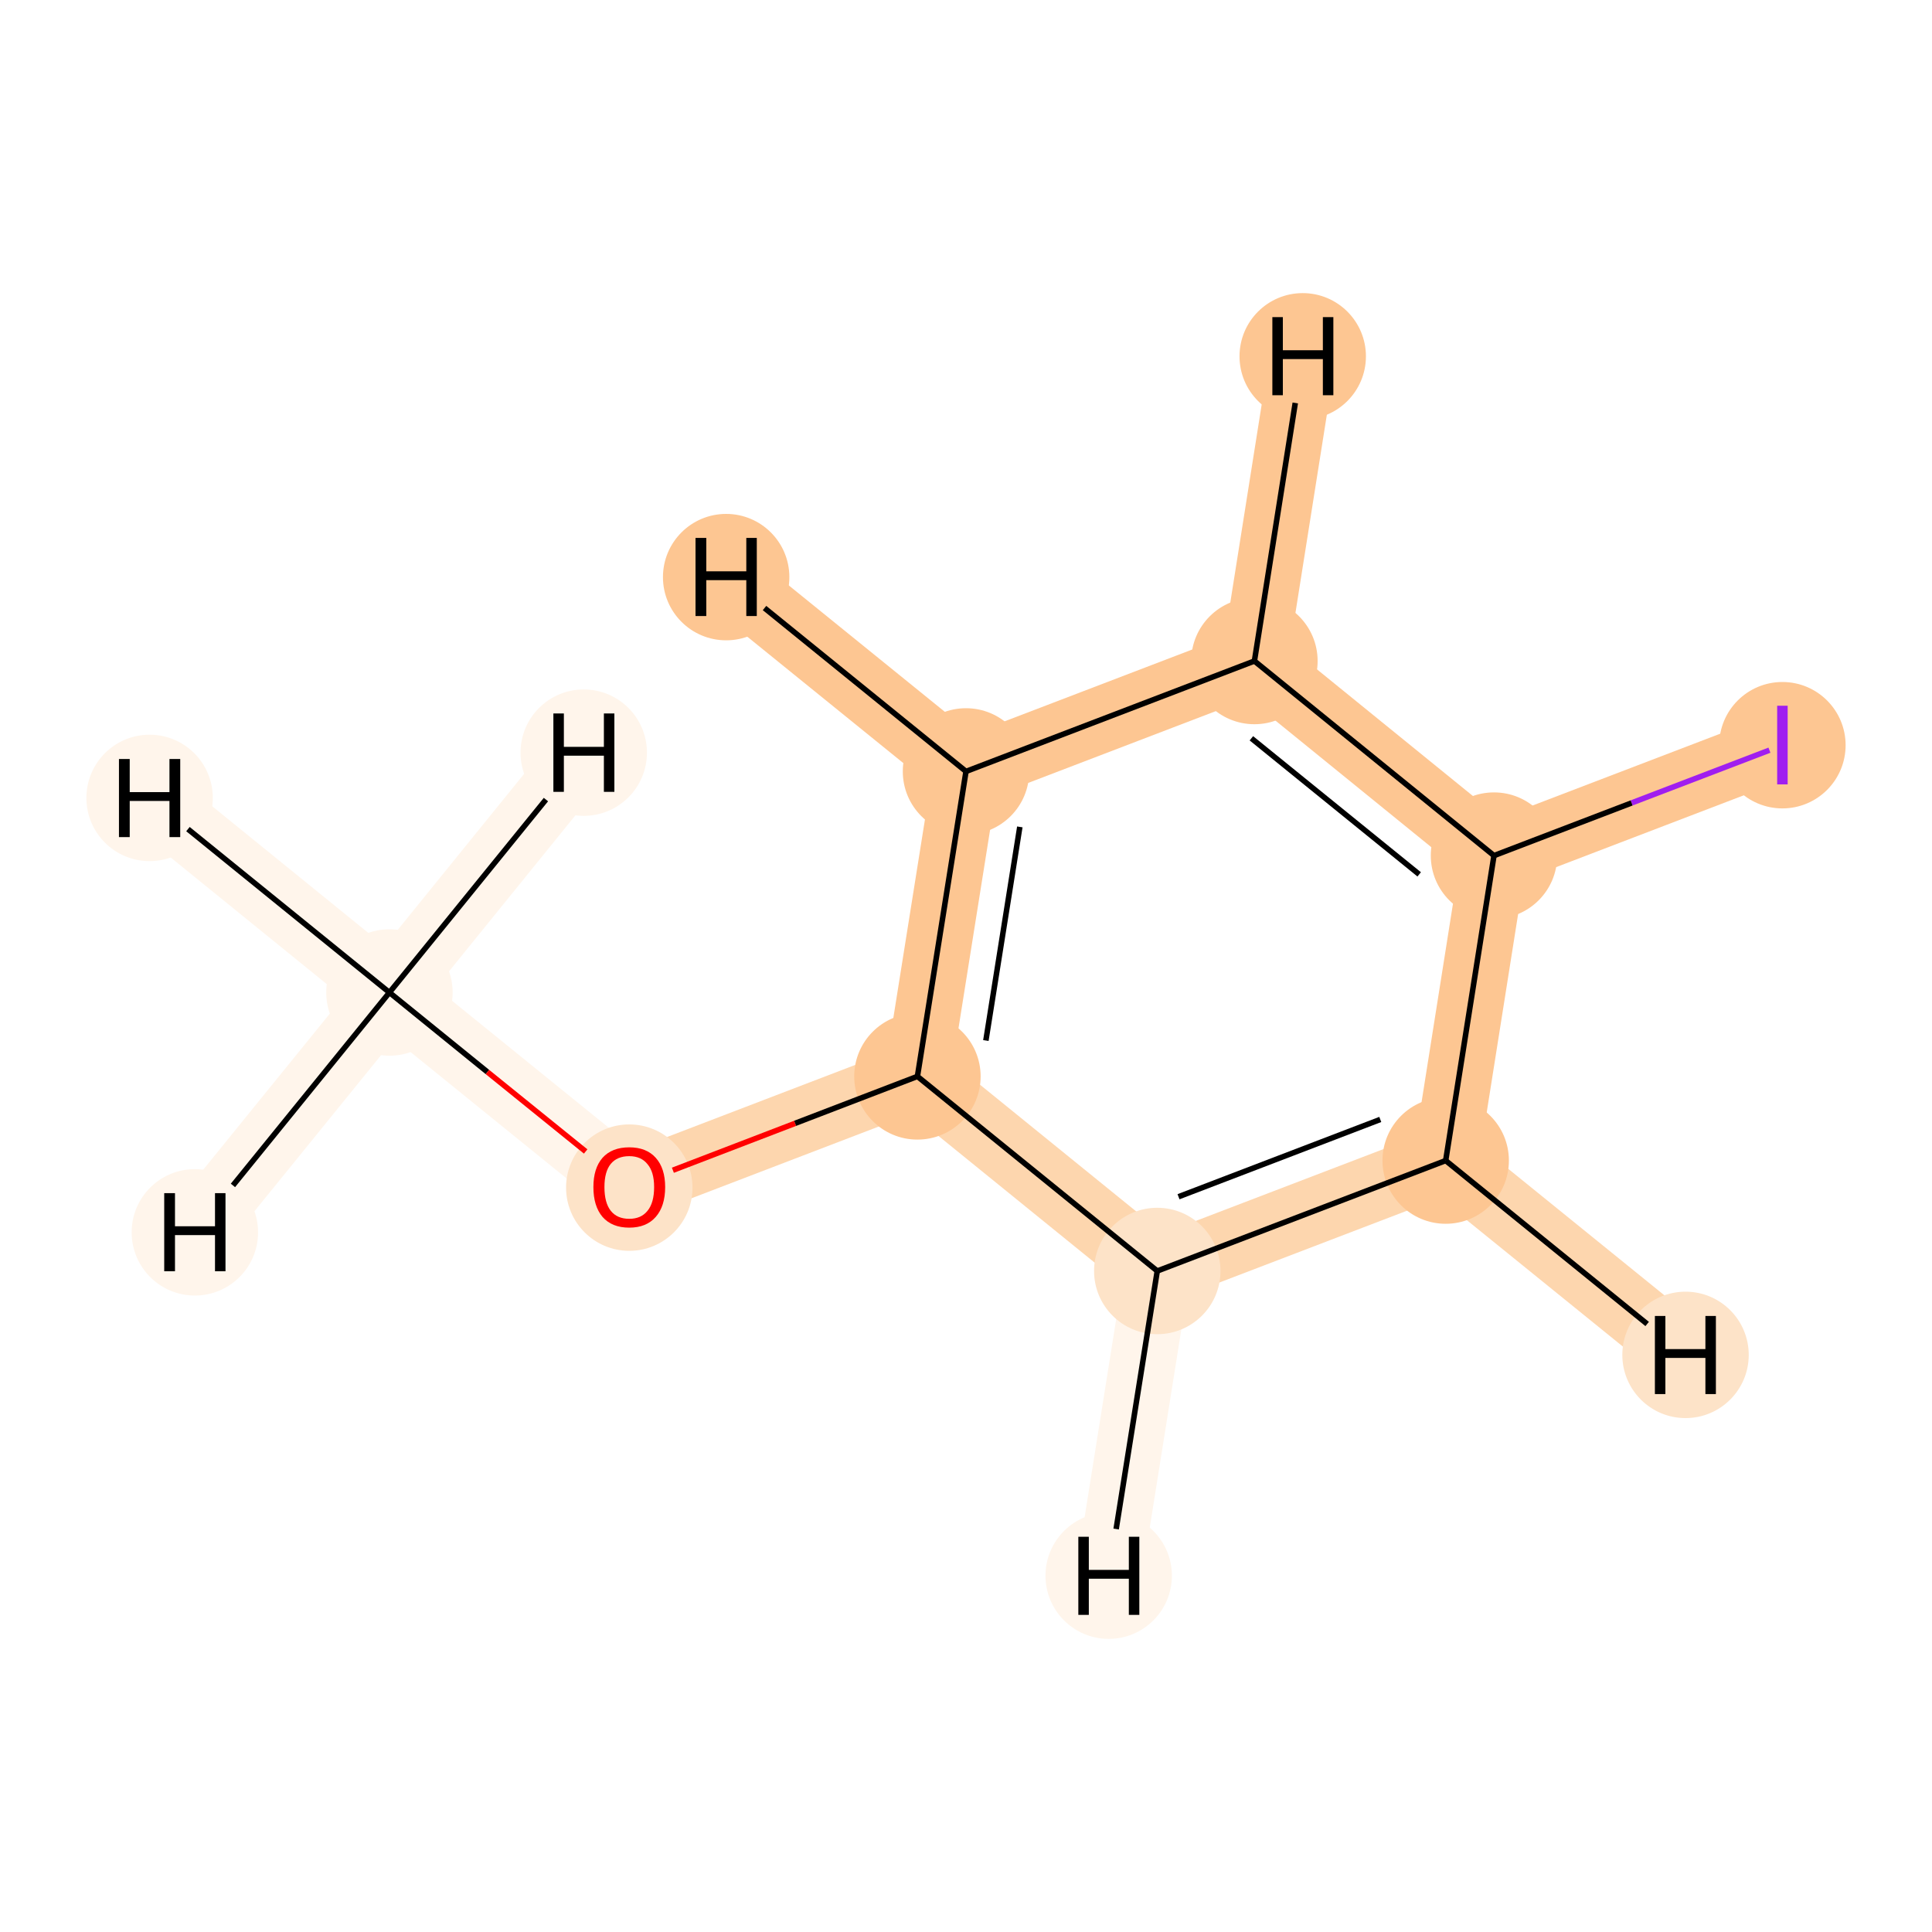 <?xml version='1.0' encoding='iso-8859-1'?>
<svg version='1.1' baseProfile='full'
              xmlns='http://www.w3.org/2000/svg'
                      xmlns:rdkit='http://www.rdkit.org/xml'
                      xmlns:xlink='http://www.w3.org/1999/xlink'
                  xml:space='preserve'
width='700px' height='700px' viewBox='0 0 700 700'>
<!-- END OF HEADER -->
<rect style='opacity:1.0;fill:#FFFFFF;stroke:none' width='700.0' height='700.0' x='0.0' y='0.0'> </rect>
<path d='M 141.1,359.6 L 228.0,430.0' style='fill:none;fill-rule:evenodd;stroke:#FFF5EB;stroke-width:23.9px;stroke-linecap:butt;stroke-linejoin:miter;stroke-opacity:1' />
<path d='M 141.1,359.6 L 54.2,289.1' style='fill:none;fill-rule:evenodd;stroke:#FFF5EB;stroke-width:23.9px;stroke-linecap:butt;stroke-linejoin:miter;stroke-opacity:1' />
<path d='M 141.1,359.6 L 70.6,446.5' style='fill:none;fill-rule:evenodd;stroke:#FFF5EB;stroke-width:23.9px;stroke-linecap:butt;stroke-linejoin:miter;stroke-opacity:1' />
<path d='M 141.1,359.6 L 211.5,272.7' style='fill:none;fill-rule:evenodd;stroke:#FFF5EB;stroke-width:23.9px;stroke-linecap:butt;stroke-linejoin:miter;stroke-opacity:1' />
<path d='M 228.0,430.0 L 332.4,390.0' style='fill:none;fill-rule:evenodd;stroke:#FDD6AE;stroke-width:23.9px;stroke-linecap:butt;stroke-linejoin:miter;stroke-opacity:1' />
<path d='M 332.4,390.0 L 350.0,279.5' style='fill:none;fill-rule:evenodd;stroke:#FDC692;stroke-width:23.9px;stroke-linecap:butt;stroke-linejoin:miter;stroke-opacity:1' />
<path d='M 332.4,390.0 L 419.3,460.5' style='fill:none;fill-rule:evenodd;stroke:#FDD6AE;stroke-width:23.9px;stroke-linecap:butt;stroke-linejoin:miter;stroke-opacity:1' />
<path d='M 350.0,279.5 L 454.5,239.5' style='fill:none;fill-rule:evenodd;stroke:#FDC692;stroke-width:23.9px;stroke-linecap:butt;stroke-linejoin:miter;stroke-opacity:1' />
<path d='M 350.0,279.5 L 263.1,209.1' style='fill:none;fill-rule:evenodd;stroke:#FDC692;stroke-width:23.9px;stroke-linecap:butt;stroke-linejoin:miter;stroke-opacity:1' />
<path d='M 454.5,239.5 L 541.3,310.0' style='fill:none;fill-rule:evenodd;stroke:#FDC692;stroke-width:23.9px;stroke-linecap:butt;stroke-linejoin:miter;stroke-opacity:1' />
<path d='M 454.5,239.5 L 472.0,129.1' style='fill:none;fill-rule:evenodd;stroke:#FDC692;stroke-width:23.9px;stroke-linecap:butt;stroke-linejoin:miter;stroke-opacity:1' />
<path d='M 541.3,310.0 L 523.8,420.5' style='fill:none;fill-rule:evenodd;stroke:#FDC692;stroke-width:23.9px;stroke-linecap:butt;stroke-linejoin:miter;stroke-opacity:1' />
<path d='M 541.3,310.0 L 645.8,270.0' style='fill:none;fill-rule:evenodd;stroke:#FDC692;stroke-width:23.9px;stroke-linecap:butt;stroke-linejoin:miter;stroke-opacity:1' />
<path d='M 523.8,420.5 L 419.3,460.5' style='fill:none;fill-rule:evenodd;stroke:#FDD6AE;stroke-width:23.9px;stroke-linecap:butt;stroke-linejoin:miter;stroke-opacity:1' />
<path d='M 523.8,420.5 L 610.7,490.9' style='fill:none;fill-rule:evenodd;stroke:#FDD6AE;stroke-width:23.9px;stroke-linecap:butt;stroke-linejoin:miter;stroke-opacity:1' />
<path d='M 419.3,460.5 L 401.7,570.9' style='fill:none;fill-rule:evenodd;stroke:#FFF5EB;stroke-width:23.9px;stroke-linecap:butt;stroke-linejoin:miter;stroke-opacity:1' />
<ellipse cx='141.1' cy='359.6' rx='22.4' ry='22.4'  style='fill:#FFF5EB;fill-rule:evenodd;stroke:#FFF5EB;stroke-width:1.0px;stroke-linecap:butt;stroke-linejoin:miter;stroke-opacity:1' />
<ellipse cx='228.0' cy='430.3' rx='22.4' ry='22.4'  style='fill:#FDE3C8;fill-rule:evenodd;stroke:#FDE3C8;stroke-width:1.0px;stroke-linecap:butt;stroke-linejoin:miter;stroke-opacity:1' />
<ellipse cx='332.4' cy='390.0' rx='22.4' ry='22.4'  style='fill:#FDC692;fill-rule:evenodd;stroke:#FDC692;stroke-width:1.0px;stroke-linecap:butt;stroke-linejoin:miter;stroke-opacity:1' />
<ellipse cx='350.0' cy='279.5' rx='22.4' ry='22.4'  style='fill:#FDC692;fill-rule:evenodd;stroke:#FDC692;stroke-width:1.0px;stroke-linecap:butt;stroke-linejoin:miter;stroke-opacity:1' />
<ellipse cx='454.5' cy='239.5' rx='22.4' ry='22.4'  style='fill:#FDC692;fill-rule:evenodd;stroke:#FDC692;stroke-width:1.0px;stroke-linecap:butt;stroke-linejoin:miter;stroke-opacity:1' />
<ellipse cx='541.3' cy='310.0' rx='22.4' ry='22.4'  style='fill:#FDC692;fill-rule:evenodd;stroke:#FDC692;stroke-width:1.0px;stroke-linecap:butt;stroke-linejoin:miter;stroke-opacity:1' />
<ellipse cx='523.8' cy='420.5' rx='22.4' ry='22.4'  style='fill:#FDC692;fill-rule:evenodd;stroke:#FDC692;stroke-width:1.0px;stroke-linecap:butt;stroke-linejoin:miter;stroke-opacity:1' />
<ellipse cx='419.3' cy='460.5' rx='22.4' ry='22.4'  style='fill:#FDE3C8;fill-rule:evenodd;stroke:#FDE3C8;stroke-width:1.0px;stroke-linecap:butt;stroke-linejoin:miter;stroke-opacity:1' />
<ellipse cx='645.8' cy='270.0' rx='22.4' ry='22.4'  style='fill:#FDC692;fill-rule:evenodd;stroke:#FDC692;stroke-width:1.0px;stroke-linecap:butt;stroke-linejoin:miter;stroke-opacity:1' />
<ellipse cx='54.2' cy='289.1' rx='22.4' ry='22.4'  style='fill:#FFF5EB;fill-rule:evenodd;stroke:#FFF5EB;stroke-width:1.0px;stroke-linecap:butt;stroke-linejoin:miter;stroke-opacity:1' />
<ellipse cx='70.6' cy='446.5' rx='22.4' ry='22.4'  style='fill:#FFF5EB;fill-rule:evenodd;stroke:#FFF5EB;stroke-width:1.0px;stroke-linecap:butt;stroke-linejoin:miter;stroke-opacity:1' />
<ellipse cx='211.5' cy='272.7' rx='22.4' ry='22.4'  style='fill:#FFF5EB;fill-rule:evenodd;stroke:#FFF5EB;stroke-width:1.0px;stroke-linecap:butt;stroke-linejoin:miter;stroke-opacity:1' />
<ellipse cx='263.1' cy='209.1' rx='22.4' ry='22.4'  style='fill:#FDC692;fill-rule:evenodd;stroke:#FDC692;stroke-width:1.0px;stroke-linecap:butt;stroke-linejoin:miter;stroke-opacity:1' />
<ellipse cx='472.0' cy='129.1' rx='22.4' ry='22.4'  style='fill:#FDC692;fill-rule:evenodd;stroke:#FDC692;stroke-width:1.0px;stroke-linecap:butt;stroke-linejoin:miter;stroke-opacity:1' />
<ellipse cx='610.7' cy='490.9' rx='22.4' ry='22.4'  style='fill:#FDE3C8;fill-rule:evenodd;stroke:#FDE3C8;stroke-width:1.0px;stroke-linecap:butt;stroke-linejoin:miter;stroke-opacity:1' />
<ellipse cx='401.7' cy='570.9' rx='22.4' ry='22.4'  style='fill:#FFF5EB;fill-rule:evenodd;stroke:#FFF5EB;stroke-width:1.0px;stroke-linecap:butt;stroke-linejoin:miter;stroke-opacity:1' />
<path class='bond-0 atom-0 atom-1' d='M 141.1,359.6 L 176.6,388.4' style='fill:none;fill-rule:evenodd;stroke:#000000;stroke-width:2.0px;stroke-linecap:butt;stroke-linejoin:miter;stroke-opacity:1' />
<path class='bond-0 atom-0 atom-1' d='M 176.6,388.4 L 212.2,417.2' style='fill:none;fill-rule:evenodd;stroke:#FF0000;stroke-width:2.0px;stroke-linecap:butt;stroke-linejoin:miter;stroke-opacity:1' />
<path class='bond-9 atom-0 atom-9' d='M 141.1,359.6 L 68.1,300.4' style='fill:none;fill-rule:evenodd;stroke:#000000;stroke-width:2.0px;stroke-linecap:butt;stroke-linejoin:miter;stroke-opacity:1' />
<path class='bond-10 atom-0 atom-10' d='M 141.1,359.6 L 84.4,429.5' style='fill:none;fill-rule:evenodd;stroke:#000000;stroke-width:2.0px;stroke-linecap:butt;stroke-linejoin:miter;stroke-opacity:1' />
<path class='bond-11 atom-0 atom-11' d='M 141.1,359.6 L 197.8,289.7' style='fill:none;fill-rule:evenodd;stroke:#000000;stroke-width:2.0px;stroke-linecap:butt;stroke-linejoin:miter;stroke-opacity:1' />
<path class='bond-1 atom-1 atom-2' d='M 243.8,424.0 L 288.1,407.0' style='fill:none;fill-rule:evenodd;stroke:#FF0000;stroke-width:2.0px;stroke-linecap:butt;stroke-linejoin:miter;stroke-opacity:1' />
<path class='bond-1 atom-1 atom-2' d='M 288.1,407.0 L 332.4,390.0' style='fill:none;fill-rule:evenodd;stroke:#000000;stroke-width:2.0px;stroke-linecap:butt;stroke-linejoin:miter;stroke-opacity:1' />
<path class='bond-2 atom-2 atom-3' d='M 332.4,390.0 L 350.0,279.5' style='fill:none;fill-rule:evenodd;stroke:#000000;stroke-width:2.0px;stroke-linecap:butt;stroke-linejoin:miter;stroke-opacity:1' />
<path class='bond-2 atom-2 atom-3' d='M 357.2,377.0 L 369.5,299.6' style='fill:none;fill-rule:evenodd;stroke:#000000;stroke-width:2.0px;stroke-linecap:butt;stroke-linejoin:miter;stroke-opacity:1' />
<path class='bond-8 atom-7 atom-2' d='M 419.3,460.5 L 332.4,390.0' style='fill:none;fill-rule:evenodd;stroke:#000000;stroke-width:2.0px;stroke-linecap:butt;stroke-linejoin:miter;stroke-opacity:1' />
<path class='bond-3 atom-3 atom-4' d='M 350.0,279.5 L 454.5,239.5' style='fill:none;fill-rule:evenodd;stroke:#000000;stroke-width:2.0px;stroke-linecap:butt;stroke-linejoin:miter;stroke-opacity:1' />
<path class='bond-12 atom-3 atom-12' d='M 350.0,279.5 L 277.0,220.3' style='fill:none;fill-rule:evenodd;stroke:#000000;stroke-width:2.0px;stroke-linecap:butt;stroke-linejoin:miter;stroke-opacity:1' />
<path class='bond-4 atom-4 atom-5' d='M 454.5,239.5 L 541.3,310.0' style='fill:none;fill-rule:evenodd;stroke:#000000;stroke-width:2.0px;stroke-linecap:butt;stroke-linejoin:miter;stroke-opacity:1' />
<path class='bond-4 atom-4 atom-5' d='M 453.4,267.5 L 514.2,316.8' style='fill:none;fill-rule:evenodd;stroke:#000000;stroke-width:2.0px;stroke-linecap:butt;stroke-linejoin:miter;stroke-opacity:1' />
<path class='bond-13 atom-4 atom-13' d='M 454.5,239.5 L 469.3,146.0' style='fill:none;fill-rule:evenodd;stroke:#000000;stroke-width:2.0px;stroke-linecap:butt;stroke-linejoin:miter;stroke-opacity:1' />
<path class='bond-5 atom-5 atom-6' d='M 541.3,310.0 L 523.8,420.5' style='fill:none;fill-rule:evenodd;stroke:#000000;stroke-width:2.0px;stroke-linecap:butt;stroke-linejoin:miter;stroke-opacity:1' />
<path class='bond-7 atom-5 atom-8' d='M 541.3,310.0 L 591.2,290.9' style='fill:none;fill-rule:evenodd;stroke:#000000;stroke-width:2.0px;stroke-linecap:butt;stroke-linejoin:miter;stroke-opacity:1' />
<path class='bond-7 atom-5 atom-8' d='M 591.2,290.9 L 641.1,271.8' style='fill:none;fill-rule:evenodd;stroke:#A01EEF;stroke-width:2.0px;stroke-linecap:butt;stroke-linejoin:miter;stroke-opacity:1' />
<path class='bond-6 atom-6 atom-7' d='M 523.8,420.5 L 419.3,460.5' style='fill:none;fill-rule:evenodd;stroke:#000000;stroke-width:2.0px;stroke-linecap:butt;stroke-linejoin:miter;stroke-opacity:1' />
<path class='bond-6 atom-6 atom-7' d='M 500.1,405.6 L 427.0,433.6' style='fill:none;fill-rule:evenodd;stroke:#000000;stroke-width:2.0px;stroke-linecap:butt;stroke-linejoin:miter;stroke-opacity:1' />
<path class='bond-14 atom-6 atom-14' d='M 523.8,420.5 L 596.8,479.7' style='fill:none;fill-rule:evenodd;stroke:#000000;stroke-width:2.0px;stroke-linecap:butt;stroke-linejoin:miter;stroke-opacity:1' />
<path class='bond-15 atom-7 atom-15' d='M 419.3,460.5 L 404.4,554.0' style='fill:none;fill-rule:evenodd;stroke:#000000;stroke-width:2.0px;stroke-linecap:butt;stroke-linejoin:miter;stroke-opacity:1' />
<path  class='atom-1' d='M 215.0 430.1
Q 215.0 423.3, 218.3 419.5
Q 221.7 415.7, 228.0 415.7
Q 234.2 415.7, 237.6 419.5
Q 241.0 423.3, 241.0 430.1
Q 241.0 437.0, 237.6 440.9
Q 234.2 444.8, 228.0 444.8
Q 221.7 444.8, 218.3 440.9
Q 215.0 437.0, 215.0 430.1
M 228.0 441.6
Q 232.3 441.6, 234.6 438.7
Q 237.0 435.8, 237.0 430.1
Q 237.0 424.6, 234.6 421.8
Q 232.3 418.9, 228.0 418.9
Q 223.6 418.9, 221.3 421.7
Q 219.0 424.5, 219.0 430.1
Q 219.0 435.8, 221.3 438.7
Q 223.6 441.6, 228.0 441.6
' fill='#FF0000'/>
<path  class='atom-8' d='M 643.9 255.7
L 647.7 255.7
L 647.7 284.2
L 643.9 284.2
L 643.9 255.7
' fill='#A01EEF'/>
<path  class='atom-9' d='M 43.1 275.0
L 47.0 275.0
L 47.0 287.0
L 61.4 287.0
L 61.4 275.0
L 65.3 275.0
L 65.3 303.3
L 61.4 303.3
L 61.4 290.2
L 47.0 290.2
L 47.0 303.3
L 43.1 303.3
L 43.1 275.0
' fill='#000000'/>
<path  class='atom-10' d='M 59.5 432.3
L 63.4 432.3
L 63.4 444.3
L 77.9 444.3
L 77.9 432.3
L 81.7 432.3
L 81.7 460.6
L 77.9 460.6
L 77.9 447.5
L 63.4 447.5
L 63.4 460.6
L 59.5 460.6
L 59.5 432.3
' fill='#000000'/>
<path  class='atom-11' d='M 200.5 258.5
L 204.3 258.5
L 204.3 270.6
L 218.8 270.6
L 218.8 258.5
L 222.6 258.5
L 222.6 286.9
L 218.8 286.9
L 218.8 273.8
L 204.3 273.8
L 204.3 286.9
L 200.5 286.9
L 200.5 258.5
' fill='#000000'/>
<path  class='atom-12' d='M 252.0 194.9
L 255.9 194.9
L 255.9 207.0
L 270.4 207.0
L 270.4 194.9
L 274.2 194.9
L 274.2 223.2
L 270.4 223.2
L 270.4 210.2
L 255.9 210.2
L 255.9 223.2
L 252.0 223.2
L 252.0 194.9
' fill='#000000'/>
<path  class='atom-13' d='M 461.0 114.9
L 464.8 114.9
L 464.8 126.9
L 479.3 126.9
L 479.3 114.9
L 483.1 114.9
L 483.1 143.2
L 479.3 143.2
L 479.3 130.1
L 464.8 130.1
L 464.8 143.2
L 461.0 143.2
L 461.0 114.9
' fill='#000000'/>
<path  class='atom-14' d='M 599.6 476.8
L 603.4 476.8
L 603.4 488.8
L 617.9 488.8
L 617.9 476.8
L 621.7 476.8
L 621.7 505.1
L 617.9 505.1
L 617.9 492.0
L 603.4 492.0
L 603.4 505.1
L 599.6 505.1
L 599.6 476.8
' fill='#000000'/>
<path  class='atom-15' d='M 390.7 556.8
L 394.5 556.8
L 394.5 568.8
L 409.0 568.8
L 409.0 556.8
L 412.8 556.8
L 412.8 585.1
L 409.0 585.1
L 409.0 572.0
L 394.5 572.0
L 394.5 585.1
L 390.7 585.1
L 390.7 556.8
' fill='#000000'/>
</svg>
